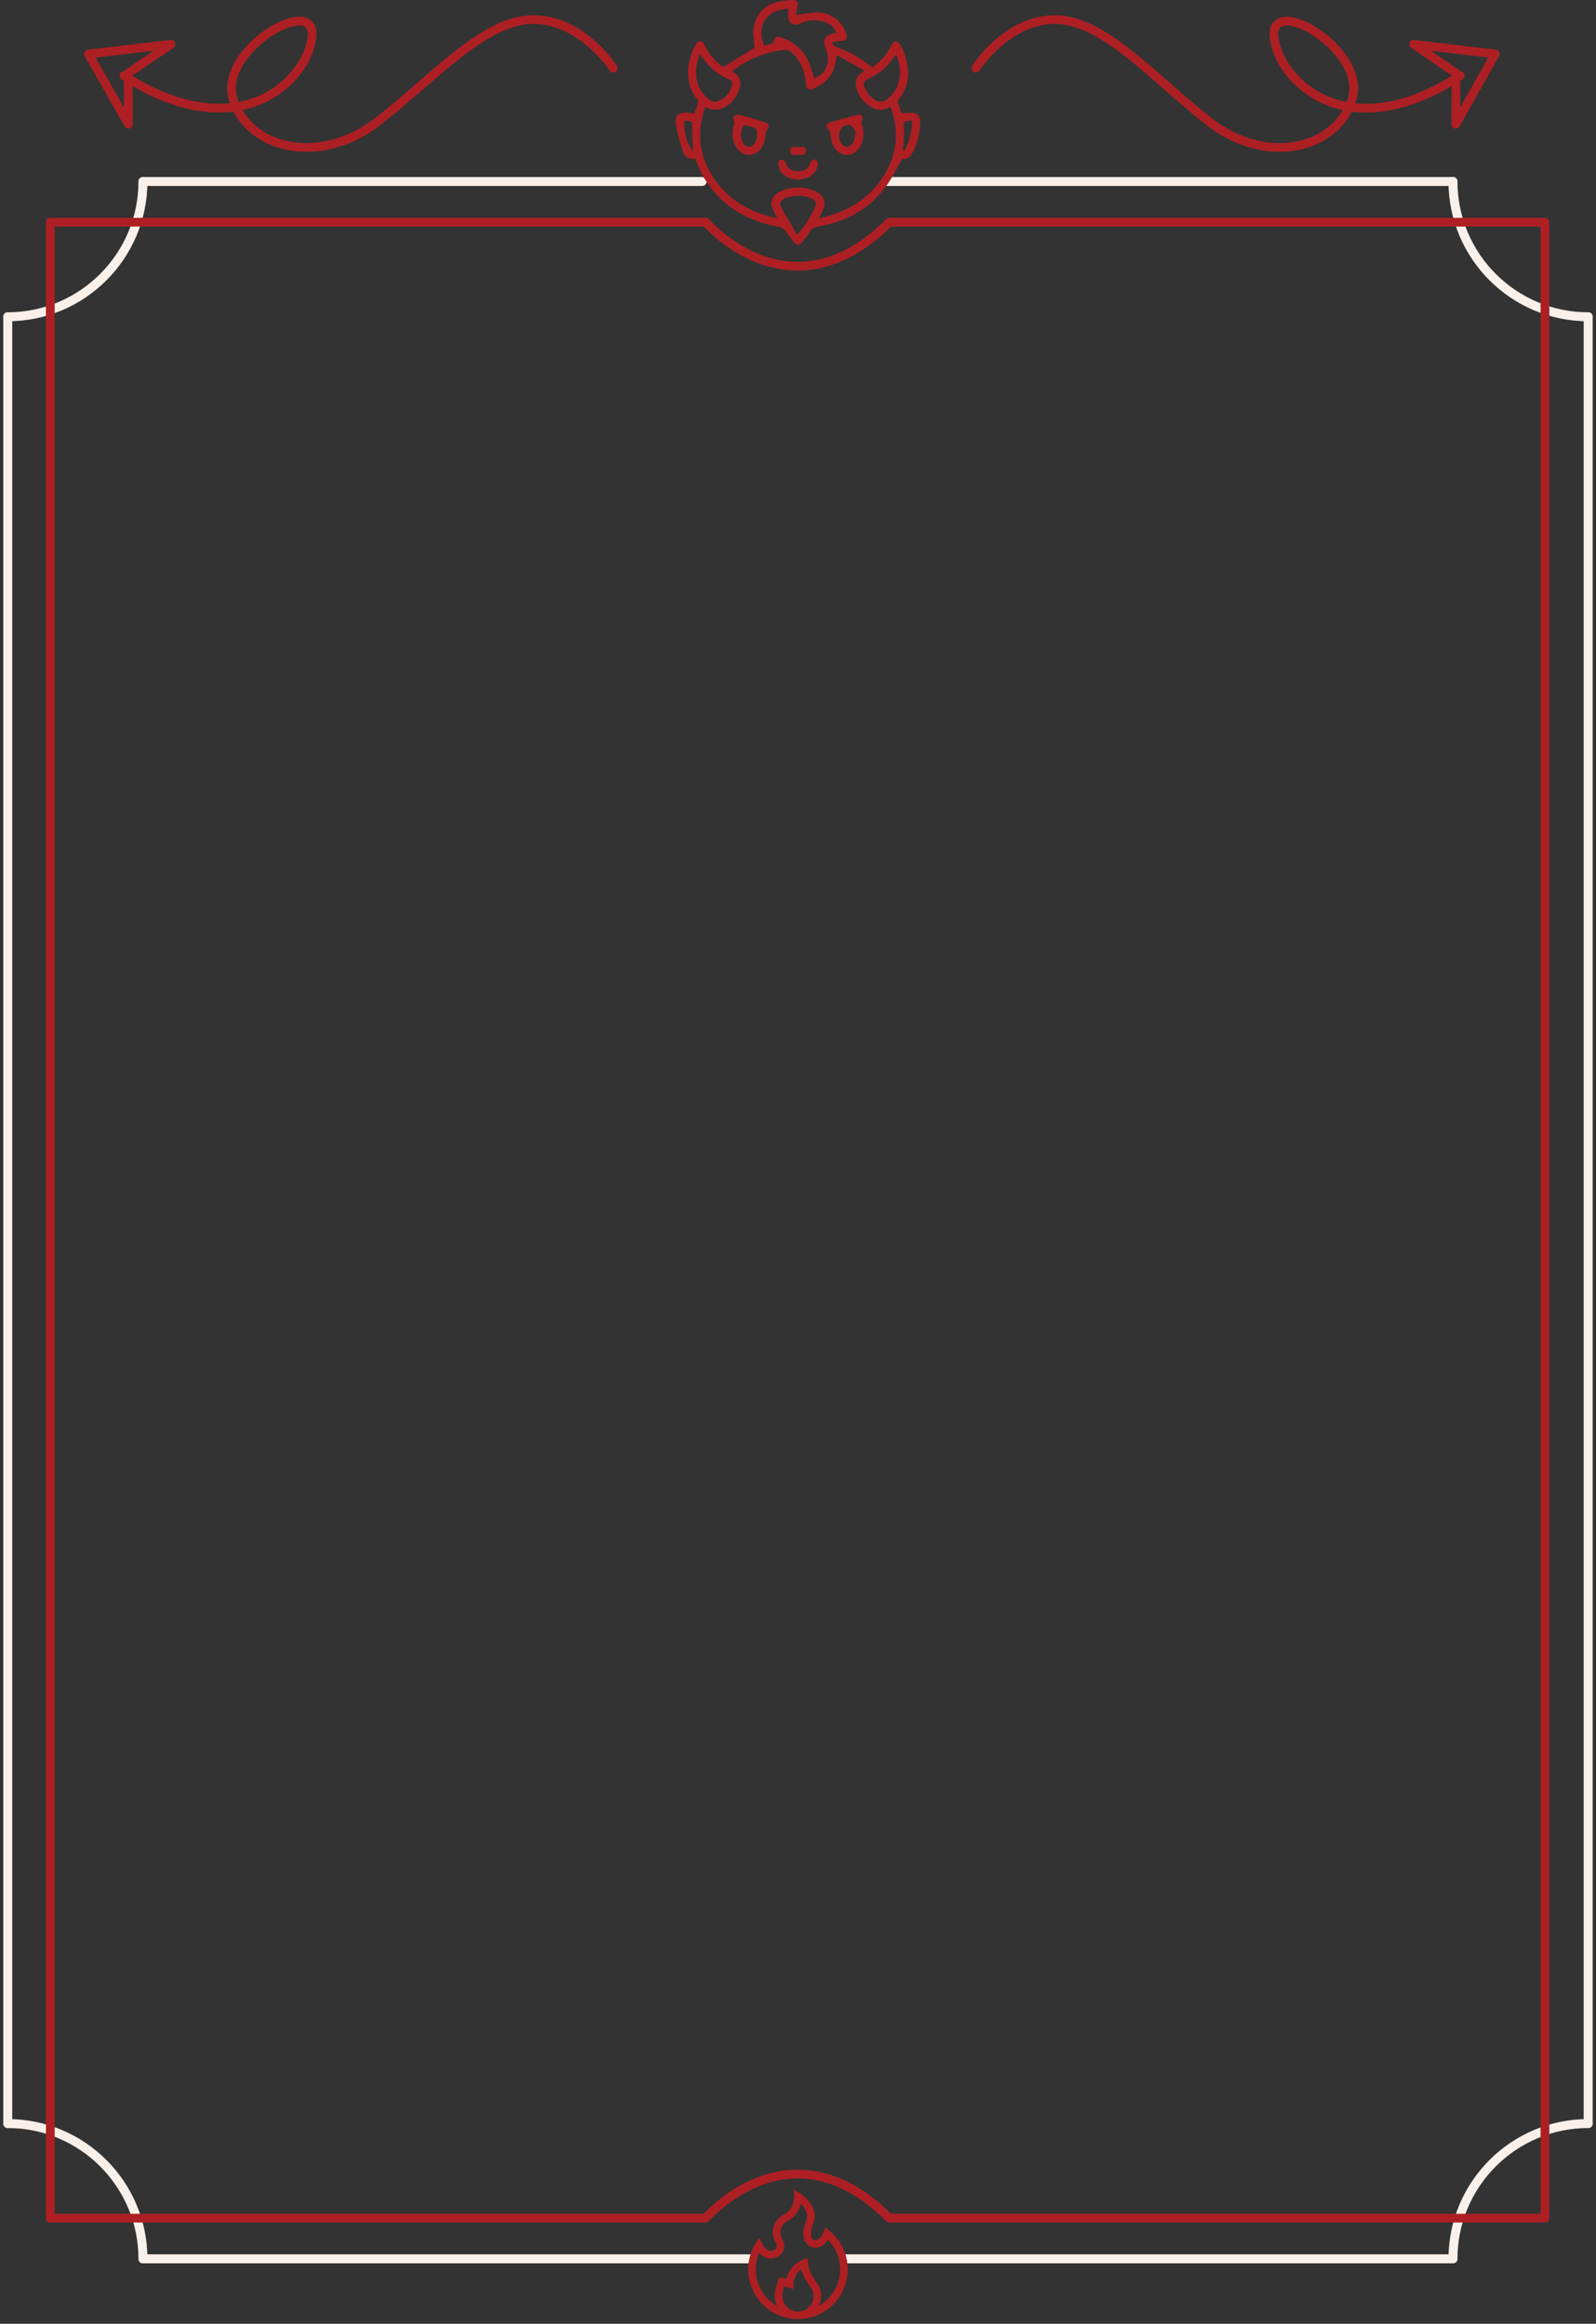 <?xml version="1.0" encoding="utf-8"?>
<!-- Generator: Adobe Illustrator 16.2.0, SVG Export Plug-In . SVG Version: 6.00 Build 0)  -->
<!DOCTYPE svg PUBLIC "-//W3C//DTD SVG 1.1//EN" "http://www.w3.org/Graphics/SVG/1.1/DTD/svg11.dtd">
<svg version="1.1" id="OBJECTS" xmlns="http://www.w3.org/2000/svg" xmlns:xlink="http://www.w3.org/1999/xlink" x="0px" y="0px"
	 width="267px" height="388.5px" viewBox="0 0 267 388.5" enable-background="new 0 0 267 388.5" xml:space="preserve">
<rect x="0" y="0" width="267" height="388.5" fill="#333333" stroke="none"/>
<g>
	<path fill="#F9F0E9" d="M243.074,378.393c-0.414,0-0.75-0.336-0.75-0.75c0-12.883,10.481-23.365,23.365-23.365
		c0.414,0,0.75,0.336,0.75,0.75s-0.336,0.75-0.75,0.75c-12.057,0-21.865,9.809-21.865,21.865
		C243.824,378.057,243.488,378.393,243.074,378.393z"/>
</g>
<g id="BG_41_">
	<path fill="#F9F0E9" d="M243.074,378.393H141.391c-0.414,0-0.75-0.336-0.75-0.75s0.336-0.75,0.75-0.75h101.684
		c0.414,0,0.75,0.336,0.75,0.75S243.488,378.393,243.074,378.393z"/>
</g>
<g id="BG_35_">
	<path fill="#F9F0E9" d="M125.463,378.393H23.914c-0.414,0-0.75-0.336-0.75-0.75s0.336-0.75,0.75-0.75h101.549
		c0.414,0,0.75,0.336,0.75,0.75S125.877,378.393,125.463,378.393z"/>
</g>
<g>
	<path fill="#F9F0E9" d="M23.914,378.393c-0.414,0-0.75-0.336-0.75-0.75c0-12.057-9.809-21.865-21.865-21.865
		c-0.414,0-0.75-0.336-0.75-0.75s0.336-0.75,0.75-0.75c12.884,0,23.365,10.482,23.365,23.365
		C24.664,378.057,24.328,378.393,23.914,378.393z"/>
</g>
<g id="BG_33_">
	<path fill="#F9F0E9" d="M1.299,355.777c-0.414,0-0.75-0.336-0.75-0.75V52.959c0-0.414,0.336-0.75,0.75-0.75s0.75,0.336,0.75,0.75
		v302.068C2.049,355.441,1.713,355.777,1.299,355.777z"/>
</g>
<g>
	<path fill="#F9F0E9" d="M1.299,53.709c-0.414,0-0.75-0.336-0.75-0.75s0.336-0.75,0.75-0.75c12.057,0,21.865-9.809,21.865-21.863
		c0-0.414,0.336-0.75,0.75-0.75s0.75,0.336,0.75,0.75C24.664,43.229,14.183,53.709,1.299,53.709z"/>
</g>
<g id="BG_31_">
	<path fill="#F9F0E9" d="M265.689,355.777c-0.414,0-0.75-0.336-0.75-0.75V52.959c0-0.414,0.336-0.75,0.75-0.75s0.75,0.336,0.75,0.75
		v302.068C266.439,355.441,266.104,355.777,265.689,355.777z"/>
</g>
<g>
	<path fill="#F9F0E9" d="M265.689,53.709c-12.884,0-23.365-10.48-23.365-23.363c0-0.414,0.336-0.75,0.75-0.75s0.75,0.336,0.75,0.75
		c0,12.055,9.809,21.863,21.865,21.863c0.414,0,0.75,0.336,0.75,0.75S266.104,53.709,265.689,53.709z"/>
</g>
<g id="BG_29_">
	<path fill="#F9F0E9" d="M243.074,31.096h-94.683c-0.414,0-0.75-0.336-0.75-0.75s0.336-0.75,0.75-0.75h94.683
		c0.414,0,0.75,0.336,0.75,0.75S243.488,31.096,243.074,31.096z"/>
</g>
<g id="BG_1_">
	<path fill="#F9F0E9" d="M117.463,31.096H23.914c-0.414,0-0.75-0.336-0.75-0.75s0.336-0.75,0.75-0.75h93.549
		c0.414,0,0.75,0.336,0.75,0.75S117.877,31.096,117.463,31.096z"/>
</g>
<g>
	<path fill="#AD1F23" d="M258.458,371.57H148.785c-0.193,0-0.379-0.078-0.516-0.215c-4.749-4.748-9.734-7.154-14.817-7.154
		c-8.644,0-14.769,7.041-14.829,7.113c-0.139,0.162-0.342,0.256-0.555,0.256H8.416c-0.403,0-0.729-0.326-0.729-0.73V37.146
		c0-0.402,0.326-0.73,0.729-0.73h109.652c0.213,0,0.416,0.094,0.555,0.256c0.061,0.07,6.192,7.105,14.838,7.105
		c5.084-0.002,10.066-2.404,14.809-7.146c0.137-0.137,0.322-0.215,0.516-0.215h109.673c0.403,0,0.729,0.328,0.729,0.73V370.84
		C259.188,371.244,258.861,371.57,258.458,371.57z M149.086,370.111h108.643V37.875H149.086c-4.963,4.885-10.218,7.361-15.625,7.361
		c-8.465,0-14.479-6.014-15.719-7.361H9.146v332.236h108.596c1.241-1.352,7.247-7.371,15.711-7.371
		C138.858,362.74,144.117,365.221,149.086,370.111z"/>
</g>
<g>
	<g>
		<path fill-rule="evenodd" clip-rule="evenodd" fill="#AD1F23" d="M116.321,26.512c-1.14,0.254-1.816-0.361-2.103-1.234
			c-0.487-1.479-0.899-3-1.143-4.533c-0.217-1.379,0.434-1.949,1.854-1.904c0.394,0.012,0.784,0.104,1.229,0.164
			c0.219-0.592,0.467-1.203,0.654-1.83c0.049-0.156-0.053-0.41-0.169-0.553c-2.275-2.816-1.787-6.535-0.186-9.287
			c0.133-0.228,0.494-0.47,0.728-0.45c0.237,0.02,0.539,0.314,0.654,0.561c0.628,1.358,1.528,2.486,2.679,3.432
			c0.375,0.309,0.63,0.326,1.087,0.016c1.53-1.037,3.131-1.978,4.642-2.916c-0.067-1.021-0.307-2.144-0.182-3.223
			c0.293-2.527,2.125-4.204,4.796-4.597c0.604-0.088,1.216-0.144,1.825-0.156c0.662-0.015,0.894,0.359,0.762,0.993
			c-0.109,0.54-0.203,1.083-0.28,1.499c1.247-0.153,2.435-0.4,3.626-0.423c2.145-0.039,4.16,1.533,4.777,3.58
			c0.233,0.768,0.016,1.103-0.779,1.188c-0.318,0.033-0.639,0.04-0.955,0.085c-0.18,0.025-0.354,0.102-0.672,0.197
			c0.241,0.271,0.393,0.604,0.633,0.689c2.224,0.794,4.259,1.918,6.094,3.461c1.403-0.91,2.406-2.111,3.152-3.561
			c0.175-0.338,0.579-0.847,0.792-0.808c0.35,0.063,0.74,0.457,0.913,0.809c1.495,3.04,1.778,6.045-0.403,8.936
			c-0.115,0.152-0.088,0.418-0.115,0.631c-0.006,0.047,0.036,0.098,0.055,0.148c0.183,0.521,0.362,1.043,0.531,1.529
			c0.646-0.037,1.251-0.119,1.849-0.09c0.762,0.039,1.306,0.596,1.287,1.359c-0.044,1.854-0.4,3.643-1.281,5.297
			c-0.415,0.779-1.031,1.207-1.764,1.049c-0.977,1.678-1.756,3.385-2.864,4.842c-2.785,3.66-6.613,5.672-11.103,6.457
			c-0.65,0.113-1.119,0.328-1.465,0.91c-0.327,0.545-0.747,1.035-1.148,1.533c-0.684,0.844-0.973,0.838-1.669-0.027
			c-0.385-0.477-0.792-0.945-1.102-1.469c-0.359-0.607-0.854-0.824-1.528-0.947c-5.217-0.977-9.418-3.514-12.242-8.111
			c-0.305-0.496-0.552-1.031-0.793-1.561C116.756,27.668,116.561,27.119,116.321,26.512z M136.986,36.514
			c5.008-1.115,8.961-3.512,11.37-8.014c1.819-3.406,2-6.965,0.623-10.662c-1.481,0.936-2.724,0.518-3.908-0.396
			c-1.014-0.781-1.606-1.814-1.866-3.061c-0.178-0.851,0.11-1.511,0.736-2.057c0.17-0.147,0.359-0.27,0.69-0.515
			c-1.598-0.893-3.085-1.723-4.656-2.602c-0.316,3.023-1.347,4.455-3.878,5.603c-0.784,0.354-1.112,0.172-1.247-0.703
			c-0.033-0.211-0.034-0.426-0.068-0.635c-0.288-1.834-0.923-3.505-2.389-4.728c-0.294-0.246-0.769-0.453-1.131-0.41
			c-3.232,0.375-6.165,1.524-8.785,3.597c0.852,0.473,1.443,1.116,1.385,2.098c-0.139,2.215-2.846,5.502-5.874,3.861
			c-1.408,3.967-1.12,7.762,1.07,11.332c2.486,4.059,6.25,6.266,10.956,7.275c-0.313-0.646-0.581-1.137-0.791-1.648
			c-0.4-0.969-0.091-1.936,0.774-2.516c1.919-1.295,5.05-1.307,6.974-0.027c0.911,0.607,1.221,1.568,0.799,2.574
			C137.559,35.391,137.295,35.879,136.986,36.514z M129.402,7.224c0.071-1.059,0.366-1.248,1.381-0.918
			c2.061,0.668,3.559,1.998,4.454,3.952c0.414,0.903,0.666,1.877,0.993,2.822c1.97-0.649,2.871-2.82,1.899-5.012
			c-0.665-1.503,0.086-2.313,1.385-2.483c0.123-0.016,0.242-0.052,0.422-0.092c-0.38-0.954-1.053-1.53-1.936-1.812
			c-1.356-0.432-2.705-0.433-4.026,0.226c-1.205,0.602-2.115,0-2.116-1.356c0-0.367,0-0.731,0-1.097
			c-3.681,0.183-5.372,2.86-4.032,6.184C128.351,7.499,128.883,7.36,129.402,7.224z M149.888,9.176
			c-0.025,0.008-0.061,0.009-0.075,0.027c-0.144,0.191-0.284,0.38-0.421,0.575c-0.999,1.425-2.282,2.515-3.854,3.265
			c-1.146,0.549-1.274,0.867-0.677,2.01c0.206,0.395,0.48,0.773,0.799,1.084c1.19,1.17,2.193,1.135,3.36-0.068
			C150.675,14.365,151.034,11.498,149.888,9.176z M117.09,8.984c-0.193,0.673-0.373,1.173-0.476,1.687
			c-0.442,2.185,0.004,4.128,1.679,5.681c0.513,0.479,1.125,0.861,1.874,0.555c1.184-0.486,1.93-1.381,2.27-2.609
			c0.128-0.461,0.02-0.838-0.475-1.037C119.923,12.432,118.363,11.033,117.09,8.984z M133.373,39.271
			c1.4-1.656,2.39-3.242,3.126-4.979c0.086-0.207-0.127-0.689-0.342-0.852c-1.246-0.939-4.051-0.947-5.296-0.006
			c-0.229,0.172-0.442,0.721-0.334,0.916C131.405,35.969,132.36,37.547,133.373,39.271z M151.046,25.164
			c0.078,0.016,0.154,0.029,0.23,0.045c0.942-1.531,1.278-3.221,1.301-5.025c-1.382,0.012-1.488,0.129-1.372,1.291
			c0.042,0.447,0.057,0.904,0.031,1.354C151.194,23.609,151.111,24.385,151.046,25.164z M114.535,20.189
			c-0.307,1.359,0.497,4.309,1.431,5.043c-0.023-0.338-0.05-0.617-0.063-0.896c-0.039-0.953-0.138-1.912-0.094-2.861
			C115.87,20.303,115.81,20.189,114.535,20.189z"/>
		<path fill-rule="evenodd" clip-rule="evenodd" fill="#AD1F23" d="M122.865,20.516c-0.061-0.355-0.288-0.83-0.141-1.035
			c0.16-0.225,0.701-0.344,1.017-0.266c1.439,0.359,2.865,0.785,4.279,1.234c0.26,0.082,0.564,0.336,0.644,0.576
			c0.058,0.182-0.222,0.465-0.336,0.711c-0.101,0.215-0.254,0.438-0.261,0.66c-0.036,0.957-0.249,1.844-0.881,2.588
			c-1.076,1.27-2.858,1.23-3.841-0.117C122.355,23.508,122.414,22.047,122.865,20.516z M126.654,22.58
			c0.017-1.055-0.06-1.141-1.293-1.492c-0.934-0.266-1.085-0.189-1.308,0.756c-0.073,0.303-0.116,0.633-0.08,0.939
			c0.125,1.086,0.72,1.801,1.4,1.754C126.071,24.488,126.64,23.617,126.654,22.58z"/>
		<path fill-rule="evenodd" clip-rule="evenodd" fill="#AD1F23" d="M144.117,20.531c0.427,1.359,0.501,2.676-0.206,3.957
			c-1.047,1.885-3.361,1.906-4.415,0.023c-0.278-0.496-0.427-1.09-0.521-1.656c-0.085-0.504,0.007-0.969-0.531-1.369
			c-0.394-0.295-0.156-0.844,0.33-0.992c1.571-0.48,3.156-0.924,4.749-1.326c0.23-0.059,0.739,0.154,0.771,0.311
			C144.36,19.805,144.19,20.178,144.117,20.531z M143.088,22.459c0.05-0.035,0.099-0.068,0.147-0.104
			c-0.303-0.48-0.52-1.27-0.925-1.385c-1.126-0.318-2.018,0.596-1.952,1.777c0.053,0.945,0.627,1.752,1.282,1.789
			c0.629,0.037,1.149-0.547,1.354-1.531C143.033,22.824,143.058,22.641,143.088,22.459z"/>
		<path fill-rule="evenodd" clip-rule="evenodd" fill="#AD1F23" d="M133.53,30.027c-1.156-0.084-2.215-0.361-2.895-1.332
			c-0.273-0.389-0.42-0.908-0.479-1.387c-0.025-0.203,0.317-0.641,0.491-0.639c0.26,0.002,0.66,0.24,0.752,0.477
			c0.428,1.092,0.932,1.477,2.146,1.471c1.146-0.004,1.631-0.387,2.057-1.48c0.092-0.229,0.5-0.537,0.672-0.488
			c0.246,0.07,0.592,0.451,0.571,0.668c-0.047,0.477-0.206,0.996-0.48,1.385C135.682,29.668,134.619,29.938,133.53,30.027z"/>
		<path fill-rule="evenodd" clip-rule="evenodd" fill="#AD1F23" d="M133.521,25.904c-0.516-0.076-1.315,0.236-1.326-0.666
			c-0.01-0.916,0.793-0.656,1.319-0.658c0.529-0.004,1.322-0.244,1.3,0.68C134.792,26.104,134.044,25.844,133.521,25.904z"/>
	</g>
</g>
<path fill="#AD1F23" d="M138.751,372.941l-0.679-0.551l-0.315,0.816c-0.006,0.014-0.612,1.549-1.545,1.268
	c-0.206-0.061-0.344-0.182-0.434-0.375c-0.232-0.496-0.135-1.393,0.249-2.285c0.531-1.234,0.299-2.525-0.671-3.738
	c-0.682-0.854-1.501-1.369-1.536-1.393l-0.993-0.617l0.021,1.17c0.001,0.02,0.022,2.1-1.517,2.861
	c-0.943,0.469-1.619,1.24-1.901,2.176c-0.265,0.875-0.154,1.832,0.305,2.625c0.188,0.324,0.244,0.602,0.17,0.82
	c-0.108,0.311-0.457,0.473-0.562,0.514c-1.1,0.441-1.821-1.033-1.85-1.094l-0.502-1.072l-0.615,1.012
	c-0.79,1.297-1.208,2.791-1.208,4.318c0,4.557,3.681,8.27,8.225,8.324c0.034,0,0.066,0,0.101,0l0,0l0,0
	c4.59,0,8.325-3.732,8.325-8.324C141.819,376.883,140.701,374.531,138.751,372.941z M130.891,383.848v-0.006
	c-0.006-0.508,0.09-1.049,0.286-1.619l1.565,0.459l0.016-0.83c0.023-1.271,0.741-2.053,1.314-2.475
	c0.146,0.641,0.376,1.209,0.693,1.727c0.36,0.59,0.702,1.088,1.017,1.539c0.204,0.291,0.318,0.73,0.316,1.203v0.002
	c0,0.695-0.271,1.35-0.763,1.842c-0.492,0.492-1.146,0.762-1.842,0.762h-0.001C132.06,386.451,130.891,385.285,130.891,383.848
	L130.891,383.848z M136.988,385.523c0.249-0.516,0.379-1.084,0.379-1.674c0.004-0.738-0.188-1.426-0.543-1.934
	c-0.352-0.504-0.652-0.947-0.977-1.477c-0.36-0.59-0.579-1.285-0.664-2.127l-0.084-0.822l-0.772,0.293
	c-0.072,0.029-0.727,0.285-1.397,0.895c-0.712,0.645-1.171,1.443-1.354,2.34l-1.136-0.33l-0.223,0.51
	c-0.406,0.924-0.606,1.818-0.597,2.654c0,0.602,0.138,1.168,0.383,1.674c-2.127-1.215-3.564-3.508-3.564-6.129
	c0-0.953,0.191-1.891,0.56-2.756c0.056,0.061,0.116,0.125,0.18,0.184c0.777,0.75,1.714,0.957,2.638,0.586
	c0.624-0.248,1.094-0.717,1.287-1.277c0.139-0.4,0.204-1.049-0.269-1.869c-0.288-0.498-0.355-1.074-0.188-1.623
	c0.18-0.596,0.623-1.096,1.249-1.404c1.315-0.652,1.854-1.877,2.073-2.803c0.139,0.135,0.281,0.289,0.415,0.459
	c0.652,0.826,0.813,1.641,0.478,2.422c-0.536,1.246-0.624,2.488-0.234,3.324c0.244,0.521,0.666,0.887,1.221,1.053
	c0.871,0.262,1.723-0.043,2.399-0.857c0.106-0.127,0.2-0.256,0.28-0.381c1.294,1.314,2.021,3.078,2.021,4.943
	C140.549,382.018,139.114,384.307,136.988,385.523L136.988,385.523z"/>
<g>
	<path fill="#AD1F23" d="M214.059,25.383c-4.188,0-8.551-1.568-12.312-4.533c-2.445-1.926-4.793-3.98-7.063-5.969
		c-6.392-5.595-12.43-10.879-18.185-10.879c-7.606,0-12.577,7.705-12.627,7.782c-0.216,0.34-0.667,0.441-1.007,0.227
		c-0.341-0.217-0.441-0.667-0.226-1.008c0.219-0.345,5.459-8.459,13.859-8.459c6.304,0,12.542,5.46,19.146,11.241
		c2.257,1.975,4.59,4.018,7.005,5.92c4.836,3.811,10.705,5.146,15.705,3.574c2.775-0.873,4.972-2.6,6.272-4.869
		c-1.158-0.25-2.277-0.615-3.352-1.096c-4.708-2.109-8.174-6.34-8.832-10.781c-0.299-2.015,0.485-2.927,1.196-3.338
		c2.011-1.162,5.582,0.435,8.228,2.533c3.268,2.59,6.306,6.858,5.033,11.067c-0.048,0.16-0.1,0.316-0.154,0.473
		c5.176,0.529,11.086-1.252,17.13-5.229c0.338-0.221,0.79-0.127,1.011,0.209c0.222,0.336,0.128,0.789-0.208,1.011
		c-6.507,4.278-12.918,6.122-18.532,5.411c-1.439,2.816-4.033,4.955-7.354,6.002C217.271,25.148,215.678,25.383,214.059,25.383z
		 M215.252,4.267c-0.364,0-0.664,0.064-0.883,0.19c-0.463,0.268-0.626,0.894-0.482,1.86c0.48,3.245,3.136,7.491,7.984,9.663
		c1.084,0.484,2.221,0.84,3.4,1.068c0.085-0.221,0.163-0.447,0.232-0.678c1.061-3.51-1.651-7.209-4.543-9.501
		C218.735,5.105,216.57,4.267,215.252,4.267z"/>
</g>
<g>
	<path fill="#AD1F23" d="M243.548,21.506c-0.062,0-0.124-0.008-0.186-0.023c-0.322-0.084-0.545-0.377-0.544-0.709l0.031-8.156
		l-6.763-4.607c-0.277-0.189-0.39-0.544-0.272-0.858c0.118-0.314,0.428-0.508,0.77-0.469l13.649,1.612
		c0.242,0.029,0.454,0.176,0.564,0.394s0.105,0.476-0.014,0.688l-6.6,11.757C244.053,21.367,243.807,21.506,243.548,21.506z
		 M239.37,8.481l4.622,3.148c0.2,0.137,0.319,0.363,0.318,0.606l-0.022,5.731l4.688-8.352L239.37,8.481z"/>
</g>
<g>
	<path fill="#AD1F23" d="M51.272,25.383c-1.654,0-3.281-0.24-4.835-0.73c-3.326-1.051-5.926-3.184-7.372-5.986
		c-5.669,0.713-12.144-1.127-18.72-5.408c-0.337-0.219-0.433-0.672-0.213-1.009c0.219-0.337,0.67-0.435,1.01-0.214
		c6.111,3.98,12.09,5.762,17.317,5.23c-0.055-0.154-0.106-0.311-0.155-0.469c-1.273-4.173,1.744-8.418,4.993-11
		C46,3.648,49.644,2.012,51.697,3.197c0.712,0.412,1.498,1.324,1.197,3.335c-0.66,4.409-4.129,8.626-8.837,10.743
		c-1.111,0.5-2.27,0.877-3.469,1.133c1.307,2.256,3.509,3.975,6.288,4.854c5.061,1.598,11.017,0.27,15.925-3.561
		c2.44-1.902,4.798-3.945,7.077-5.92c6.669-5.78,12.97-11.239,19.332-11.239c8.48,0,13.771,8.112,13.992,8.457
		c0.218,0.339,0.118,0.79-0.221,1.007c-0.34,0.218-0.79,0.118-1.008-0.22c-0.05-0.078-5.091-7.786-12.764-7.786
		c-5.818,0-11.919,5.286-18.377,10.883c-2.293,1.986-4.664,4.041-7.134,5.967C59.9,23.816,55.498,25.383,51.272,25.383z
		 M50.06,4.265c-1.354,0-3.573,0.861-5.854,2.673c-2.873,2.284-5.564,5.96-4.505,9.431c0.07,0.232,0.149,0.459,0.235,0.682
		c1.225-0.232,2.4-0.602,3.522-1.105c4.853-2.182,7.511-6.409,7.992-9.629c0.145-0.962-0.019-1.586-0.484-1.855
		C50.742,4.331,50.434,4.265,50.06,4.265z"/>
</g>
<g>
	<path fill="#AD1F23" d="M21.481,21.506c-0.258,0-0.503-0.137-0.635-0.369L14.18,9.379c-0.12-0.213-0.127-0.472-0.016-0.69
		c0.11-0.218,0.322-0.366,0.565-0.395l13.788-1.612c0.341-0.038,0.653,0.156,0.77,0.471c0.116,0.315,0.003,0.67-0.276,0.858
		l-6.831,4.607l0.031,8.154c0.001,0.332-0.222,0.623-0.542,0.709C21.606,21.498,21.544,21.506,21.481,21.506z M15.992,9.616
		l4.749,8.376l-0.022-5.757c-0.001-0.243,0.119-0.472,0.321-0.608l4.666-3.147L15.992,9.616z"/>
</g>
</svg>
